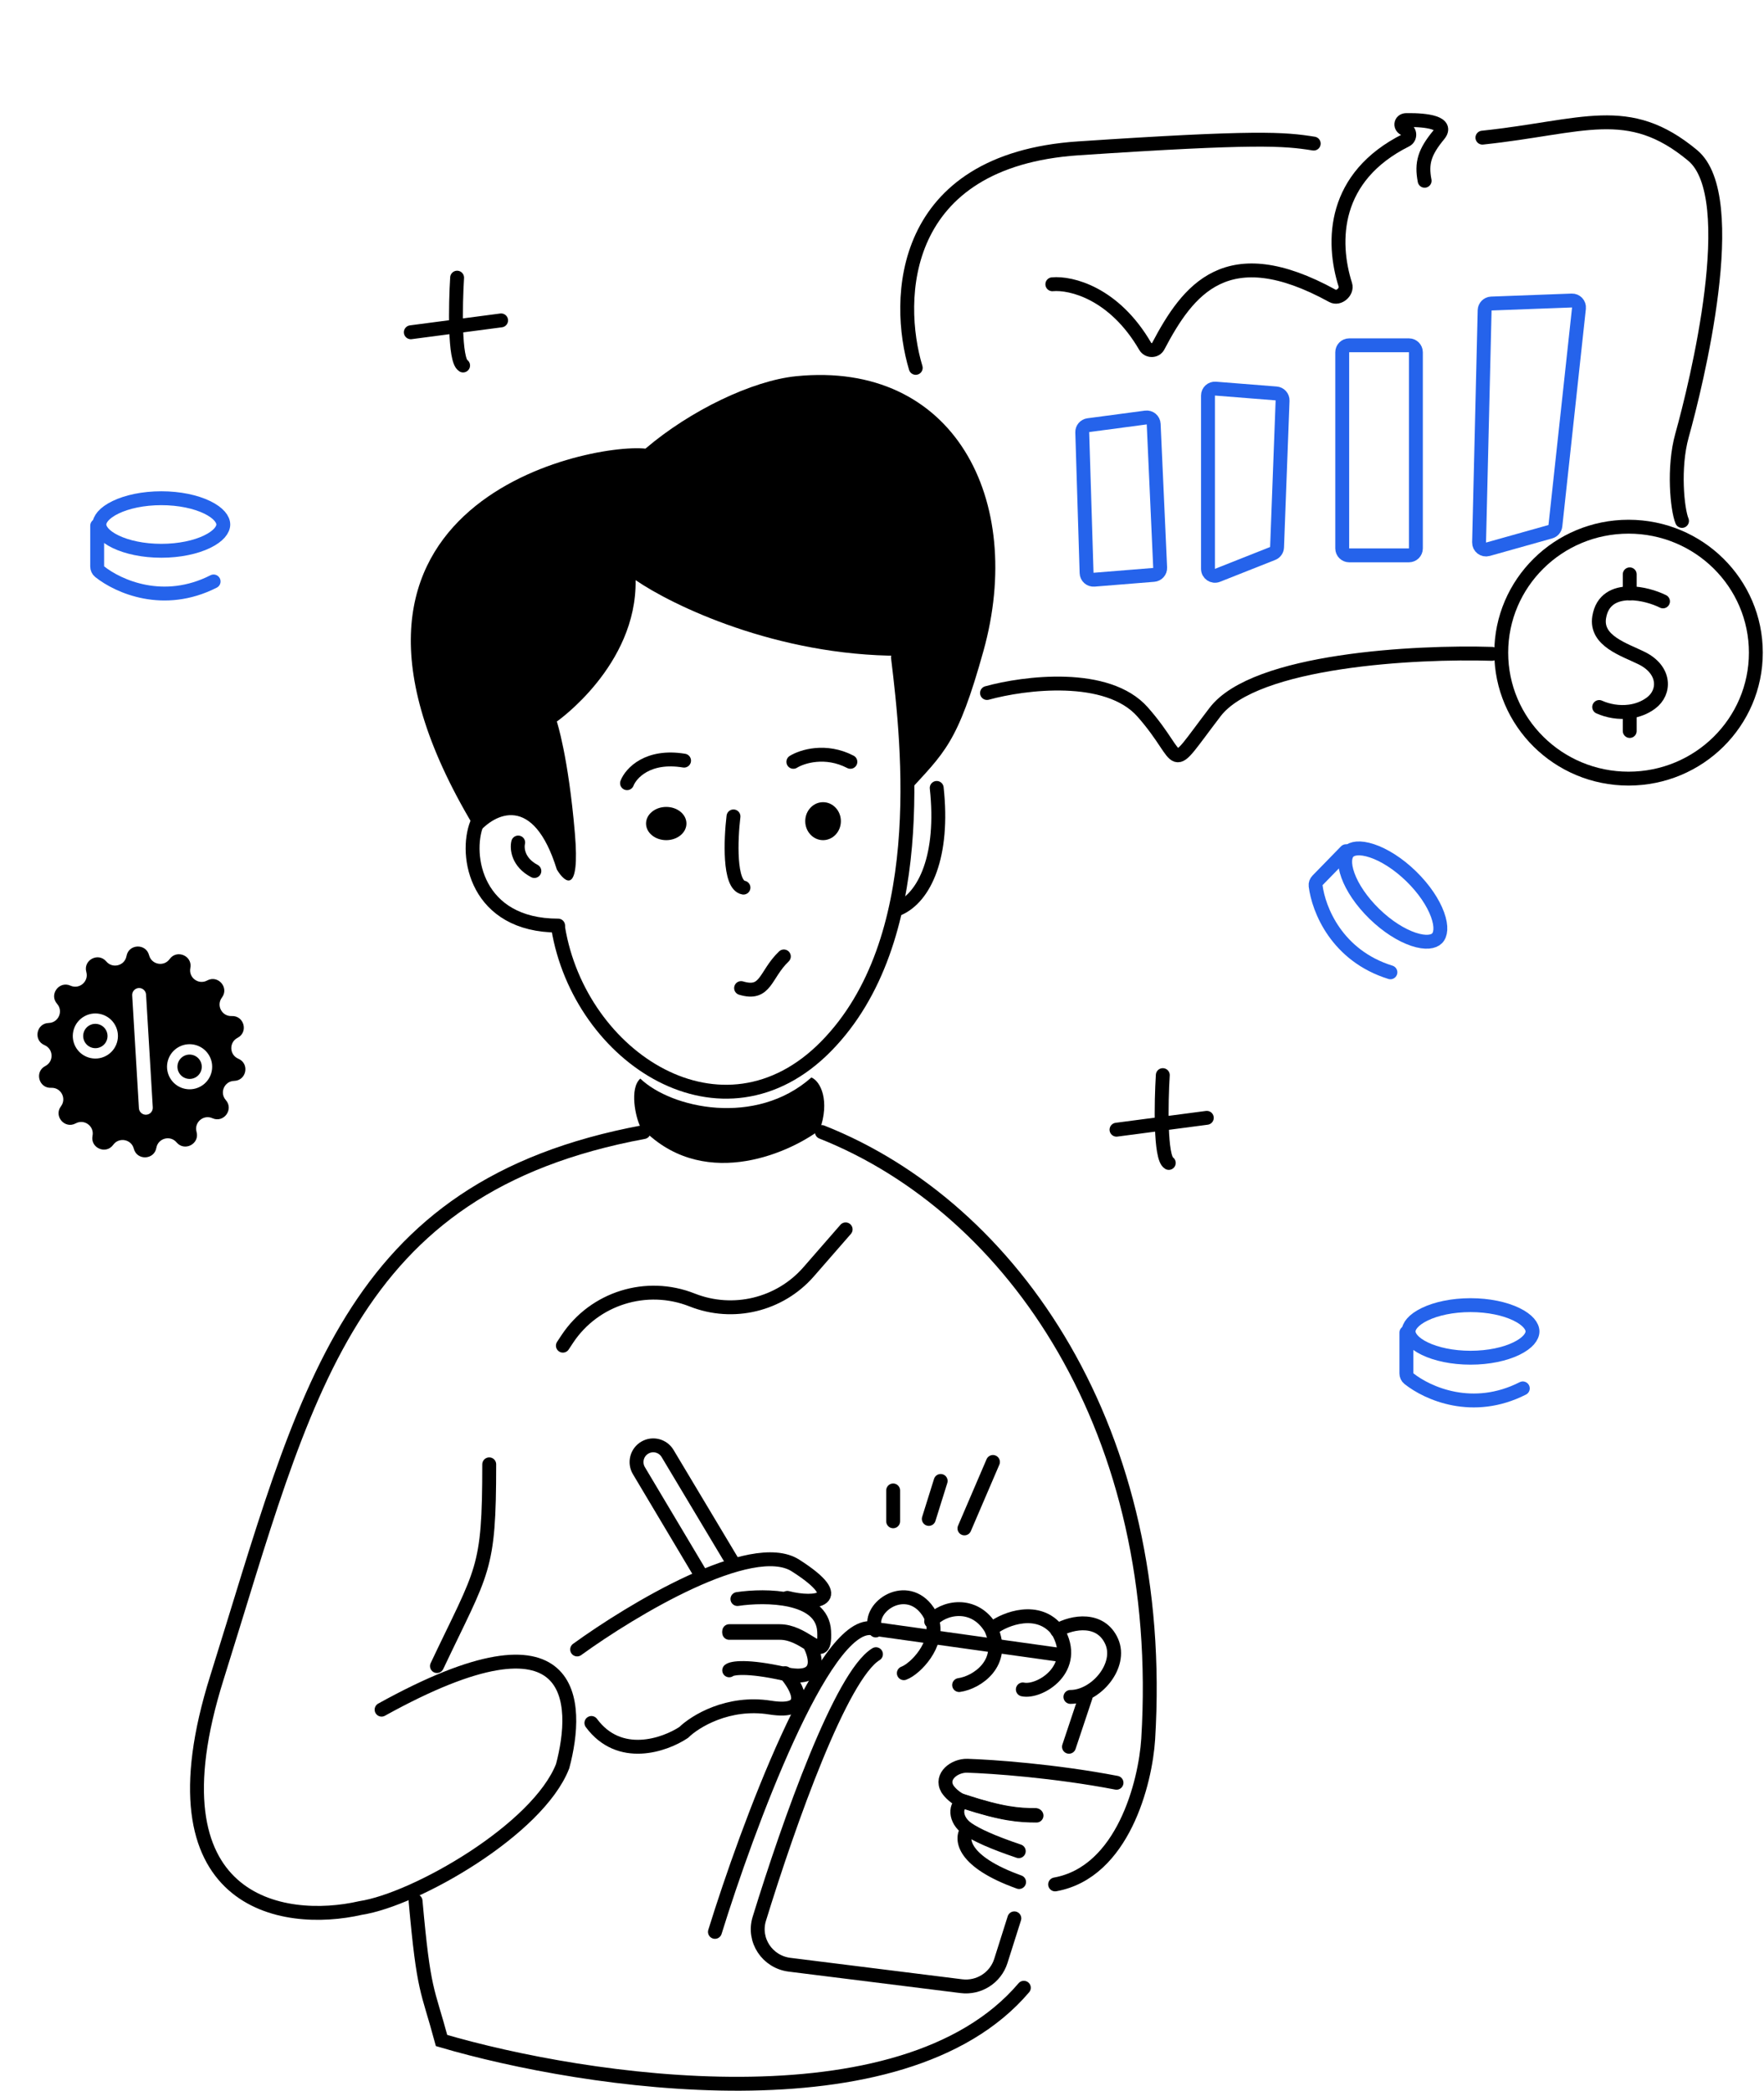 <svg width="254" height="301" viewBox="0 0 254 301" fill="none" xmlns="http://www.w3.org/2000/svg">
<path d="M151.528 40.926C154.238 40.68 160.444 42.203 164.9 49.866C165.315 50.58 166.384 50.586 166.769 49.855C171.057 41.712 176.63 34.227 191.867 42.6C192.776 43.1 194.03 41.992 193.716 41.004C191.726 34.735 191.886 25.468 202.446 20.185C203.124 19.846 203.072 18.803 202.345 18.591V18.591C201.524 18.351 201.622 17.302 202.478 17.288C205.576 17.239 208.577 17.709 207.174 19.411C205.137 21.882 204.636 23.445 205.133 26.025" stroke="black" stroke-width="2" stroke-linecap="round"/>
<path fill-rule="evenodd" clip-rule="evenodd" d="M15.304 138.423C14.151 137.057 11.948 138.221 12.43 139.942C12.81 141.299 11.434 142.482 10.147 141.906C8.515 141.175 7.035 143.178 8.217 144.519C9.149 145.577 8.423 147.24 7.014 147.278C5.227 147.327 4.764 149.773 6.41 150.469C7.709 151.018 7.778 152.831 6.525 153.476C4.937 154.294 5.582 156.699 7.368 156.613C8.776 156.544 9.626 158.148 8.777 159.273C7.701 160.698 9.329 162.584 10.899 161.733C12.138 161.061 13.6 162.138 13.324 163.519C12.974 165.271 15.26 166.264 16.305 164.816C17.13 163.674 18.915 164.01 19.266 165.375C19.712 167.105 22.202 167.01 22.515 165.252C22.762 163.865 24.516 163.394 25.425 164.471C26.579 165.838 28.782 164.673 28.3 162.953C27.919 161.596 29.296 160.412 30.583 160.989C32.215 161.72 33.694 159.716 32.513 158.375C31.581 157.318 32.306 155.654 33.716 155.616C35.503 155.568 35.966 153.121 34.319 152.425C33.021 151.876 32.952 150.063 34.205 149.418C35.793 148.6 35.147 146.195 33.362 146.282C31.954 146.35 31.104 144.746 31.953 143.622C33.029 142.196 31.401 140.31 29.83 141.161C28.592 141.833 27.129 140.756 27.406 139.375C27.756 137.624 25.47 136.63 24.425 138.078C23.6 139.22 21.815 138.884 21.464 137.519C21.018 135.789 18.527 135.884 18.215 137.643C17.968 139.03 16.214 139.5 15.304 138.423ZM12.183 149.972C11.728 149.113 12.059 148.055 12.91 147.605C13.762 147.155 14.824 147.478 15.279 148.336C15.734 149.195 15.404 150.253 14.552 150.703C13.7 151.153 12.638 150.831 12.183 149.972ZM16.604 147.636C17.444 149.221 16.838 151.185 15.251 152.023C13.665 152.862 11.698 152.257 10.858 150.672C10.019 149.088 10.624 147.123 12.211 146.285C13.798 145.446 15.764 146.051 16.604 147.636ZM26.48 152.031C25.629 152.481 25.298 153.54 25.753 154.398C26.208 155.257 27.27 155.58 28.122 155.13C28.974 154.679 29.304 153.621 28.849 152.763C28.394 151.904 27.332 151.581 26.48 152.031ZM28.821 156.45C30.408 155.611 31.014 153.647 30.174 152.062C29.335 150.478 27.368 149.873 25.781 150.711C24.195 151.55 23.589 153.514 24.428 155.098C25.268 156.683 27.235 157.288 28.821 156.45ZM21.03 143.187C20.997 142.635 20.523 142.215 19.972 142.248C19.421 142.281 19 142.755 19.033 143.306L20.003 159.548C20.035 160.099 20.509 160.519 21.06 160.486C21.612 160.453 22.032 159.98 21.999 159.429L21.03 143.187Z" fill="black"/>
<path d="M252.826 93.963C252.826 103.969 244.629 112.098 234.495 112.098C224.362 112.098 216.165 103.969 216.165 93.963C216.165 83.958 224.362 75.829 234.495 75.829C244.629 75.829 252.826 83.958 252.826 93.963Z" stroke="black" stroke-width="2"/>
<path d="M234.666 102.506V105.239" stroke="black" stroke-width="2" stroke-linecap="round"/>
<path d="M234.666 85.421V82.688" stroke="black" stroke-width="2" stroke-linecap="round"/>
<path d="M239.456 86.582C238.241 85.979 236.396 85.415 234.671 85.421C232.592 85.429 230.687 86.266 230.268 88.863C229.716 92.288 233.901 93.518 236.394 94.755C239.839 96.466 239.808 99.673 237.733 101.218C236.8 101.912 235.741 102.294 234.671 102.438C233.106 102.648 231.519 102.352 230.268 101.788" stroke="black" stroke-width="2" stroke-linecap="round"/>
<path d="M131.856 52.962C128.891 43.11 129.433 23.078 155.292 21.356C180.952 19.647 184.887 19.989 189.163 20.672" stroke="black" stroke-width="2" stroke-linecap="round"/>
<path d="M83.103 237.472C90.96 231.773 108.254 221.377 114.542 225.384C122.399 230.392 117.383 231.082 113.37 230.046" stroke="black" stroke-width="2" stroke-linecap="round"/>
<path d="M106.182 230.212C110.23 229.607 118.396 229.683 118.667 234.839C118.82 237.845 117.99 237.345 116.472 236.406C115.384 235.735 113.942 234.839 112.254 234.839H104.999" stroke="black" stroke-width="2" stroke-linecap="round"/>
<path d="M104.999 235.08H112.297C113.996 235.08 115.446 235.994 116.541 236.68C117.612 238.62 118.405 242.199 112.977 240.984C107.55 239.769 105.395 240.141 104.999 240.478" stroke="black" stroke-width="2" stroke-linecap="round"/>
<path d="M113.072 240.889C114.866 242.937 116.937 246.794 110.884 245.839C104.83 244.883 100.067 247.83 98.442 249.423C95.697 251.243 89.191 253.518 85.156 248.057" stroke="black" stroke-width="2" stroke-linecap="round"/>
<path d="M54.945 246.14C83.391 230.39 83.421 245.224 81.017 254.27C77.462 263.415 59.827 273.49 51.91 274.695C40.742 277.258 20.967 274.221 31.223 241.567C44.046 200.752 49.846 170.944 92.683 162.984" stroke="black" stroke-width="2" stroke-linecap="round"/>
<path d="M70.444 210.82C70.444 226.234 69.541 225.871 62.917 239.863" stroke="black" stroke-width="2" stroke-linecap="round"/>
<path d="M128.606 219.021V214.579" stroke="black" stroke-width="2" stroke-linecap="round"/>
<path d="M133.738 218.679L135.448 213.212" stroke="black" stroke-width="2" stroke-linecap="round"/>
<path d="M138.87 220.046L142.976 210.479" stroke="black" stroke-width="2" stroke-linecap="round"/>
<path d="M59.838 273.69C61.029 287.022 61.537 286.178 63.58 293.772C84.216 299.847 129.871 306.833 147.423 286.178" stroke="black" stroke-width="2" stroke-linecap="round"/>
<path d="M81.05 193.736L81.696 192.758C85.587 186.895 93.09 184.554 99.656 187.156C105.548 189.491 112.283 187.864 116.436 183.104L121.764 176.993" stroke="black" stroke-width="2" stroke-linecap="round"/>
<path d="M118.032 162.68C119.529 158.486 118.16 155.663 116.832 155.125C108.831 162.224 96.695 159.589 92.199 155.287C90.598 156.706 91.529 160.906 92.199 162.197C100.865 171.49 113.199 166.284 118.032 162.68Z" fill="black"/>
<path d="M141.612 93.703C137.883 107.109 136.012 108.297 130.589 114.236C130.589 108.367 129.577 98.514 129.577 94.411C111.803 94.411 96.806 87.153 91.522 83.523C91.715 95.831 80.177 103.879 80.177 103.879C80.177 103.879 81.831 108.849 82.778 119.973C83.538 128.873 81.358 127.154 80.177 125.181C76.775 114.198 71.2 117.133 68.832 119.973C39.831 72.83 84.432 63.721 92.942 64.588C99.371 59.097 108.337 54.794 114.638 54.163C137.374 51.887 147.661 71.965 141.612 93.703Z" fill="black"/>
<path d="M80.366 133.57C83.442 152.321 104.08 165.804 118.976 150.614C133.871 135.425 130.889 107.621 129.298 94.647" stroke="black" stroke-width="2" stroke-linecap="round"/>
<path d="M68.662 118.565C66.856 123.134 68.551 133.257 80.365 133.257" stroke="black" stroke-width="2" stroke-linecap="round"/>
<path d="M74.615 121.298C74.406 122.144 74.574 124.149 76.944 125.399" stroke="black" stroke-width="2" stroke-linecap="round"/>
<path d="M129.29 130.865C133.186 129.227 135.936 123.158 134.878 113.439" stroke="black" stroke-width="2" stroke-linecap="round"/>
<path d="M106.71 142.253C110.343 143.345 110.114 140.338 112.868 137.699" stroke="black" stroke-width="2" stroke-linecap="round"/>
<path d="M118.513 120.957C119.93 120.957 121.079 119.733 121.079 118.223C121.079 116.714 119.93 115.49 118.513 115.49C117.096 115.49 115.947 116.714 115.947 118.223C115.947 119.733 117.096 120.957 118.513 120.957Z" fill="black"/>
<path d="M95.933 120.957C97.539 120.957 98.841 119.886 98.841 118.565C98.841 117.244 97.539 116.173 95.933 116.173C94.326 116.173 93.024 117.244 93.024 118.565C93.024 119.886 94.326 120.957 95.933 120.957Z" fill="black"/>
<path d="M90.288 112.756C90.851 111.313 93.285 108.642 98.499 109.509" stroke="black" stroke-width="2" stroke-linecap="round"/>
<path d="M114.236 109.681C115.48 108.908 118.864 107.825 122.447 109.681" stroke="black" stroke-width="2" stroke-linecap="round"/>
<path d="M105.614 117.54C105.221 120.805 104.947 127.426 107.052 127.79" stroke="black" stroke-width="2" stroke-linecap="round"/>
<path d="M100.82 226.537L91.996 211.731C91.307 210.574 91.698 209.074 92.866 208.405C94.005 207.753 95.453 208.132 96.125 209.257L105.341 224.658" stroke="black" stroke-width="2" stroke-linecap="round"/>
<path d="M102.946 278.132C107.638 262.983 118.564 233.574 125.503 234.414C125.818 234.453 126.134 234.542 126.449 234.587L152.555 238.239" stroke="black" stroke-width="2" stroke-linecap="round"/>
<path d="M156.318 244.305L153.923 251.481" stroke="black" stroke-width="2" stroke-linecap="round"/>
<path d="M126.131 238.155C121.126 241.207 113.678 262.152 109.334 276.246C108.386 279.317 110.482 282.461 113.684 282.861L138.426 285.95C140.955 286.265 143.344 284.738 144.111 282.323L146.055 276.184" stroke="black" stroke-width="2" stroke-linecap="round"/>
<path d="M130.143 240.889C131.795 240.289 135.229 236.756 134.249 233.331C134.083 232.737 133.78 232.146 133.31 231.574C130.143 227.708 124.688 231.574 126.096 234.738" stroke="black" stroke-width="2" stroke-linecap="round"/>
<path d="M134.08 233.427C135.765 231.369 140.319 230.429 142.7 234.485C144.914 239.423 140.658 242.244 138.105 242.597" stroke="black" stroke-width="2" stroke-linecap="round"/>
<path d="M142.975 234.385C144.754 233.029 149.515 231.202 152.271 234.739C155.538 240.221 149.69 243.759 147.277 243.228" stroke="black" stroke-width="2" stroke-linecap="round"/>
<path d="M152.213 234.753C154.484 233.421 158.518 232.842 160.069 236.315C161.62 239.789 157.798 244.305 154.13 244.305" stroke="black" stroke-width="2" stroke-linecap="round"/>
<path d="M139.252 263.439C138.319 264.714 138.512 268.002 146.739 270.957" stroke="black" stroke-width="2" stroke-linecap="round"/>
<path d="M160.767 256.663C151.874 254.953 142.747 254.319 139.29 254.216C137.435 254.161 135.376 255.742 136.411 257.533C136.698 257.991 137.599 259.01 138.903 259.42C144.444 261.223 146.807 261.383 149.247 261.39" stroke="black" stroke-width="2" stroke-linecap="round"/>
<path d="M149.134 261.314C146.693 261.308 144.329 261.147 138.786 259.339C137.522 259.796 137.358 261.969 139.36 263.326C140.624 264.186 142.912 265.241 146.693 266.515" stroke="black" stroke-width="2" stroke-linecap="round"/>
<path d="M118.342 162.984C145.994 173.95 168.045 206.175 165.329 250.378C164.933 256.62 161.698 269.544 151.928 271.298" stroke="black" stroke-width="2" stroke-linecap="round"/>
<path d="M142.12 99.772C147.48 98.291 159.466 96.765 164.53 102.506C170.859 109.681 167.78 111.902 174.965 102.506C180.712 94.988 203.932 93.793 214.823 94.134" stroke="black" stroke-width="2" stroke-linecap="round"/>
<path d="M242.193 74.999C241.509 73.348 240.904 67.312 242.193 62.699C244.246 55.352 250.917 28.36 243.733 22.38C234.44 14.646 227.995 18.28 213.454 19.817" stroke="black" stroke-width="2" stroke-linecap="round"/>
<path d="M155.833 62.235L156.458 82.492C156.475 83.063 156.967 83.504 157.537 83.458L166.134 82.765C166.671 82.722 167.077 82.261 167.052 81.724L166.119 61.056C166.092 60.47 165.569 60.032 164.988 60.11L156.701 61.213C156.192 61.281 155.818 61.723 155.833 62.235Z" stroke="#2563EB" stroke-width="2" stroke-linecap="round"/>
<path d="M173.938 56.948V81.9C173.938 82.606 174.65 83.089 175.307 82.829L183.254 79.682C183.622 79.536 183.87 79.186 183.885 78.79L184.679 57.678C184.7 57.143 184.294 56.686 183.759 56.644L175.017 55.951C174.436 55.905 173.938 56.364 173.938 56.948Z" stroke="#2563EB" stroke-width="2" stroke-linecap="round"/>
<path d="M193.269 50.715V78.954C193.269 79.507 193.716 79.954 194.269 79.954H202.875C203.427 79.954 203.875 79.507 203.875 78.954V50.715C203.875 50.163 203.427 49.715 202.875 49.715H194.269C193.716 49.715 193.269 50.163 193.269 50.715Z" stroke="#2563EB" stroke-width="2" stroke-linecap="round"/>
<path d="M213.774 44.676L212.974 78.089C212.958 78.762 213.596 79.258 214.244 79.076L223.239 76.549C223.632 76.439 223.918 76.1 223.962 75.695L227.357 44.373C227.423 43.767 226.935 43.244 226.326 43.266L214.736 43.7C214.208 43.72 213.787 44.148 213.774 44.676Z" stroke="#2563EB" stroke-width="2" stroke-linecap="round"/>
<path d="M65.82 39.977C65.581 43.887 65.418 51.89 66.681 52.62" stroke="black" stroke-width="2" stroke-linecap="round"/>
<path d="M59.153 47.836L72.154 46.128" stroke="black" stroke-width="2" stroke-linecap="round"/>
<path d="M167.432 154.784C167.193 158.694 167.031 166.696 168.293 167.426" stroke="black" stroke-width="2" stroke-linecap="round"/>
<path d="M160.767 162.643L173.768 160.934" stroke="black" stroke-width="2" stroke-linecap="round"/>
<path d="M220.666 191.686C220.666 192.405 220.029 193.346 218.325 194.168C216.693 194.955 214.367 195.47 211.744 195.47C209.121 195.47 206.795 194.955 205.163 194.168C203.459 193.346 202.822 192.405 202.822 191.686C202.822 190.967 203.459 190.025 205.163 189.204C206.795 188.417 209.121 187.902 211.744 187.902C214.367 187.902 216.693 188.417 218.325 189.204C220.029 190.025 220.666 190.967 220.666 191.686Z" stroke="#2563EB" stroke-width="2"/>
<path d="M202.506 191.856V197.726C202.506 198.013 202.625 198.287 202.85 198.466C205.549 200.621 212.07 203.547 219.27 199.886" stroke="#2563EB" stroke-width="2" stroke-linecap="round"/>
<path d="M32.152 75.513C32.152 76.231 31.515 77.173 29.812 77.994C28.179 78.781 25.854 79.296 23.23 79.296C20.607 79.296 18.282 78.781 16.649 77.994C14.946 77.173 14.309 76.231 14.309 75.513C14.309 74.794 14.946 73.852 16.649 73.031C18.282 72.244 20.607 71.729 23.23 71.729C25.854 71.729 28.179 72.244 29.812 73.031C31.515 73.852 32.152 74.794 32.152 75.513Z" stroke="#2563EB" stroke-width="2"/>
<path d="M13.992 75.683V81.553C13.992 81.84 14.112 82.114 14.336 82.293C17.035 84.448 23.557 87.374 30.757 83.713" stroke="#2563EB" stroke-width="2" stroke-linecap="round"/>
<path d="M206.934 135.081C206.431 135.596 205.316 135.826 203.523 135.228C201.804 134.654 199.779 133.402 197.9 131.574C196.021 129.746 194.715 127.757 194.096 126.056C193.45 124.281 193.651 123.162 194.154 122.647C194.657 122.131 195.772 121.901 197.565 122.499C199.284 123.073 201.309 124.325 203.188 126.153C205.067 127.981 206.373 129.97 206.992 131.671C207.638 133.446 207.437 134.565 206.934 135.081Z" stroke="#2563EB" stroke-width="2"/>
<path d="M193.808 122.548L189.706 126.754C189.506 126.959 189.4 127.238 189.436 127.522C189.863 130.946 192.49 137.587 200.206 139.983" stroke="#2563EB" stroke-width="2" stroke-linecap="round"/>
</svg>

